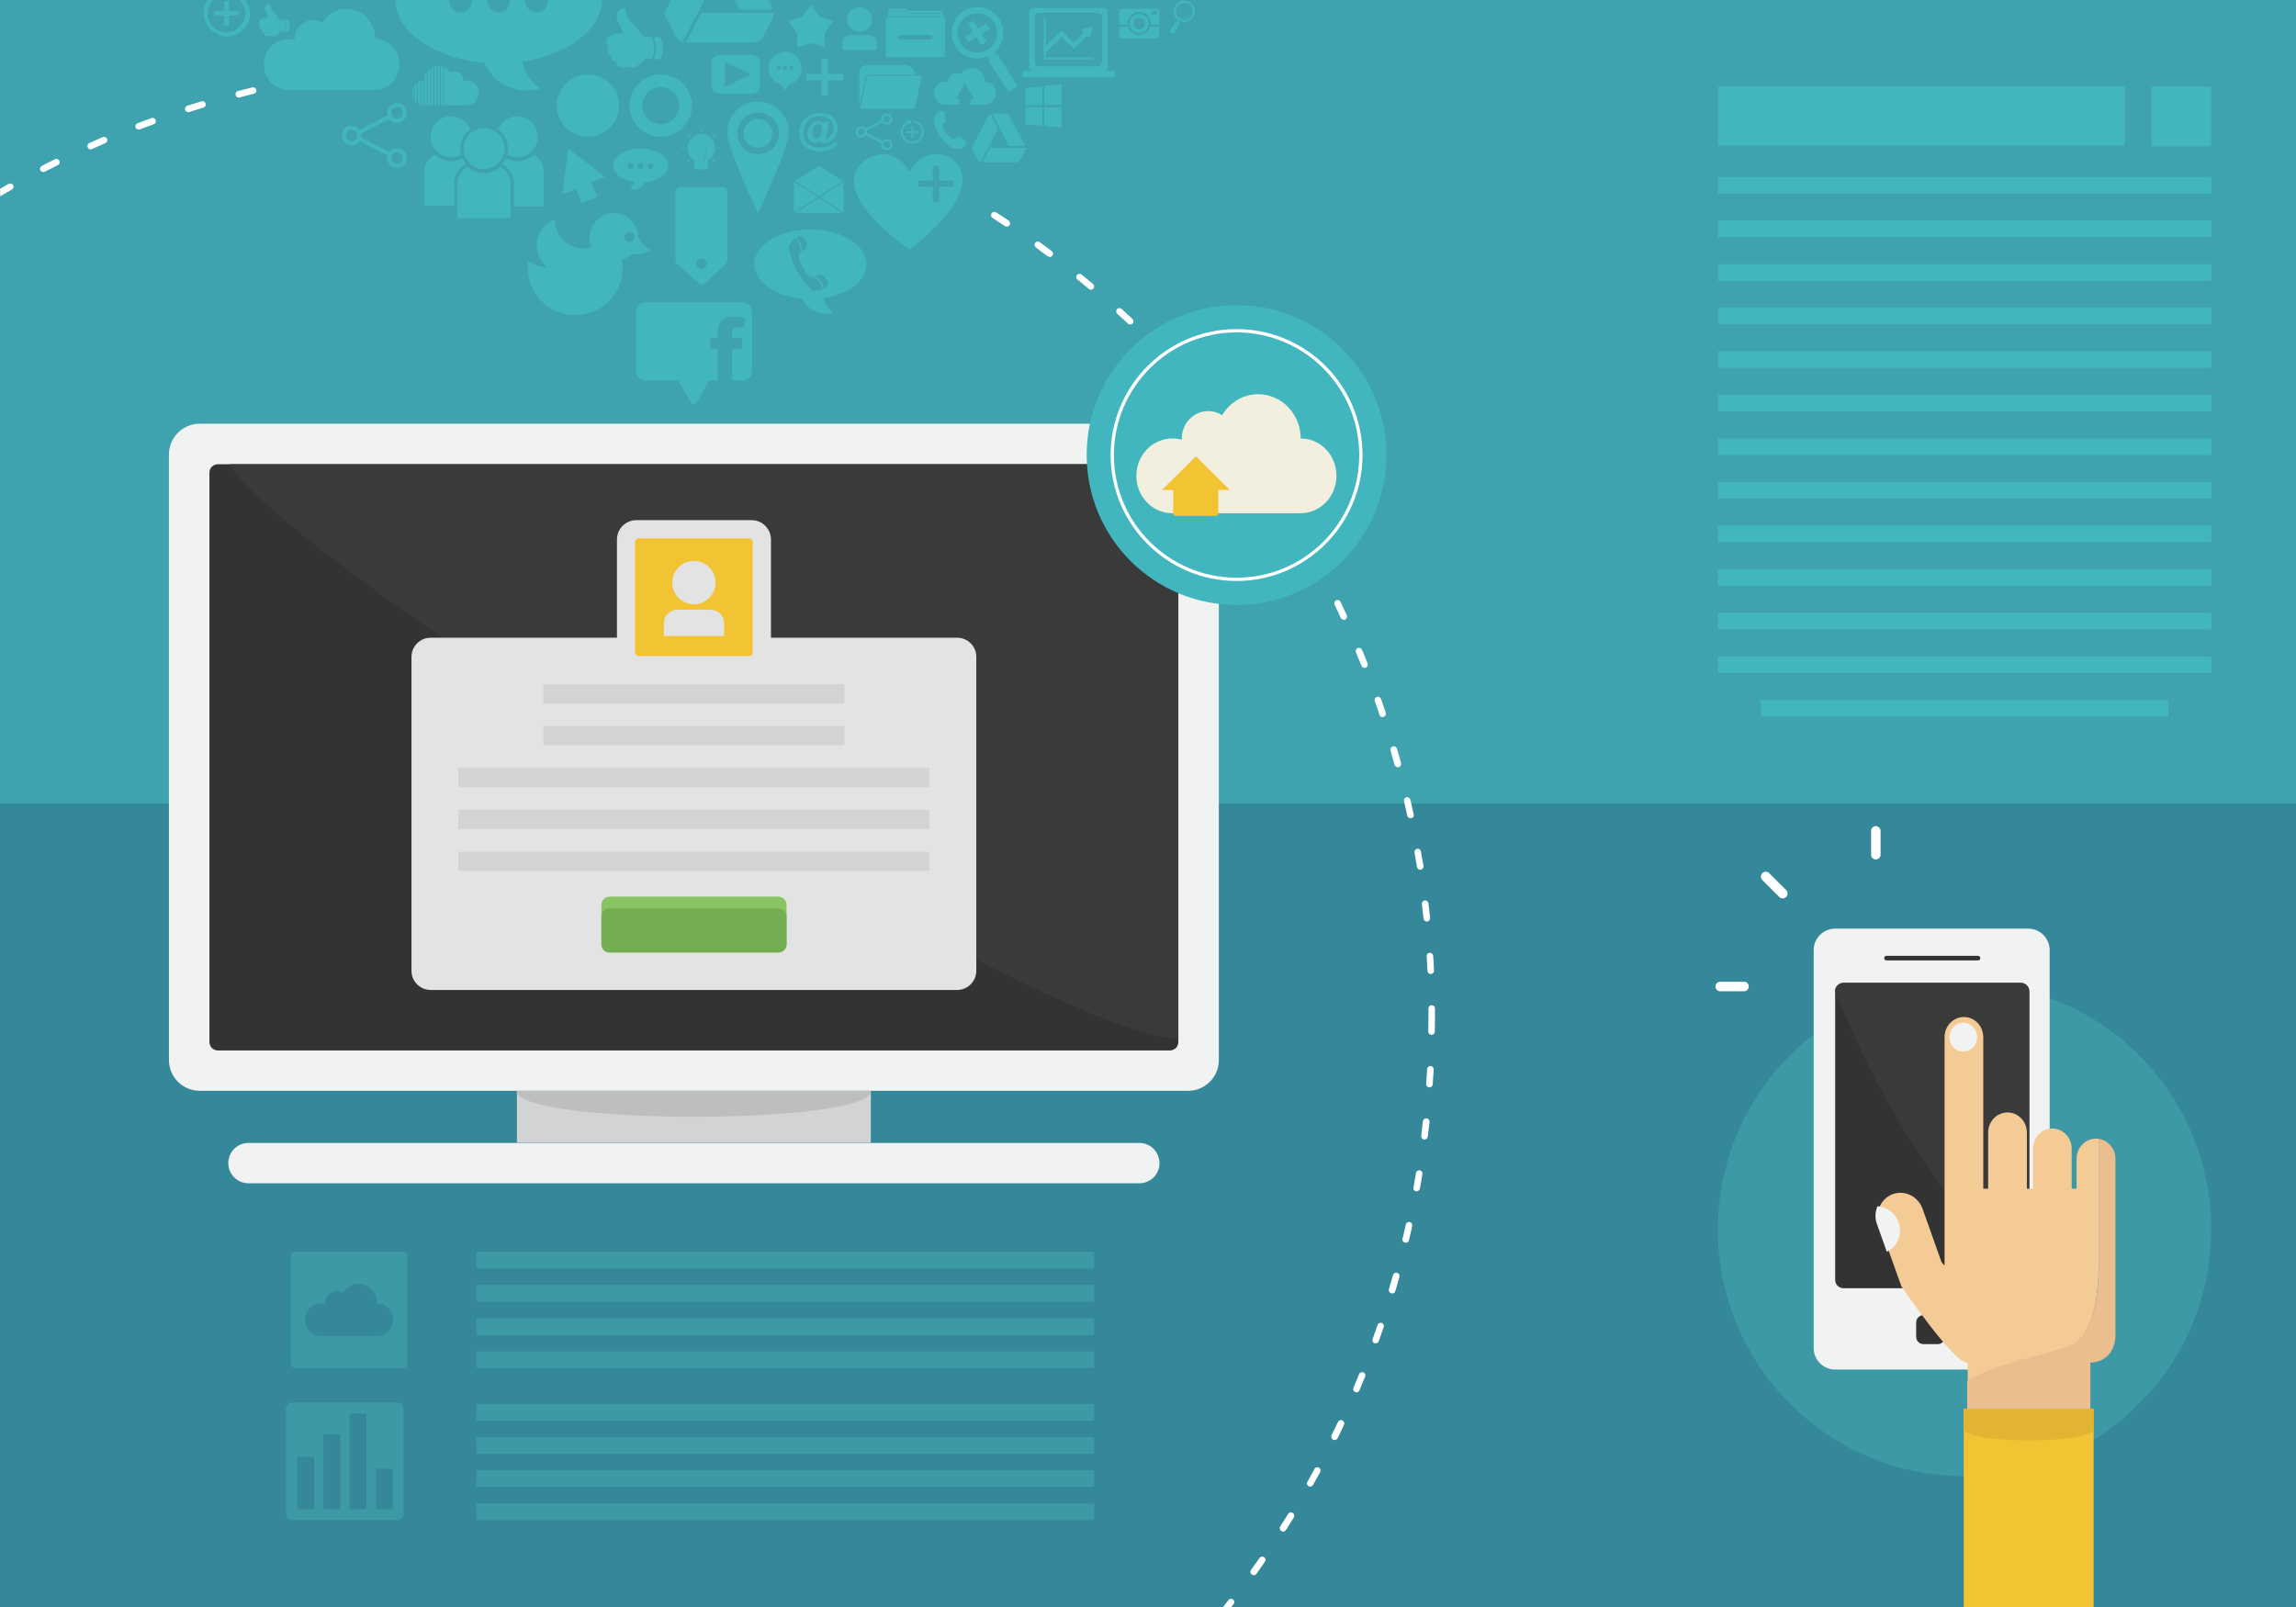 <?xml version="1.0" encoding="utf-8"?>
<!-- Generator: Adobe Illustrator 19.0.0, SVG Export Plug-In . SVG Version: 6.00 Build 0)  -->
<svg version="1.1" id="Layer_1" xmlns="http://www.w3.org/2000/svg" xmlns:xlink="http://www.w3.org/1999/xlink" x="0px" y="0px"
	 viewBox="0 0 1400 980" style="enable-background:new 0 0 1400 980;" xml:space="preserve">
<rect x="0" y="0" width="1400" height="980" fill="#808080" stroke="none"/>
<style type="text/css">
	.st0{fill:#3EA2AF;}
	.st1{fill:#348899;}
	.st2{fill:#42B6BE;}
	.st3{fill:#F1F2F2;}
	.st4{fill:#333333;}
	.st5{fill:#3A3A3A;}
	.st6{fill:#D1D3D4;}
	.st7{fill:#BCBEC0;}
	.st8{fill:#3D99A5;}
	.st9{fill:#F5CB95;}
	.st10{fill:#F2C333;}
	.st11{fill:#E2B432;}
	.st12{fill:#EABE8E;}
	.st13{fill:#FFFFFF;}
	.st14{fill:#E3E3E3;}
	.st15{fill:#89C462;}
	.st16{fill:#73AF50;}
	.st17{fill:#F2EFDF;}
</style>
<g id="XMLID_1959_">
	<rect id="XMLID_1471_" y="0" class="st0" width="1400" height="490"/>
	<rect id="XMLID_1457_" y="490" class="st1" width="1400" height="490"/>
	<g id="XMLID_254_">
		<g id="XMLID_327_">
			<rect id="XMLID_369_" x="1047.5" y="107.9" class="st2" width="300.9" height="10.1"/>
			<rect id="XMLID_371_" x="1047.5" y="52.8" class="st2" width="248.2" height="36"/>
			<rect id="XMLID_368_" x="1047.5" y="134.5" class="st2" width="300.9" height="10.1"/>
			<rect id="XMLID_367_" x="1047.5" y="161.1" class="st2" width="300.9" height="10.1"/>
			<rect id="XMLID_366_" x="1047.5" y="187.6" class="st2" width="300.9" height="10.1"/>
			<rect id="XMLID_328_" x="1047.5" y="214.2" class="st2" width="300.9" height="10.1"/>
			<rect id="XMLID_373_" x="1047.5" y="240.8" class="st2" width="300.9" height="10.1"/>
			<rect id="XMLID_1385_" x="1047.5" y="267.4" class="st2" width="300.9" height="10.1"/>
			<rect id="XMLID_1384_" x="1047.5" y="294" class="st2" width="300.9" height="10.1"/>
			<rect id="XMLID_1383_" x="1047.5" y="320.5" class="st2" width="300.9" height="10.1"/>
			<rect id="XMLID_1382_" x="1047.5" y="347.1" class="st2" width="300.9" height="10.1"/>
			<rect id="XMLID_378_" x="1047.5" y="373.7" class="st2" width="300.9" height="10.1"/>
			<rect id="XMLID_1386_" x="1047.5" y="400.3" class="st2" width="300.9" height="10.1"/>
			<rect id="XMLID_376_" x="1073.7" y="426.9" class="st2" width="248.4" height="10.1"/>
			<rect id="XMLID_1958_" x="1311.8" y="52.8" class="st2" width="36.5" height="36.5"/>
		</g>
	</g>
	<path id="XMLID_2059_" class="st3" d="M724.4,665.2H121.8c-10.4,0-18.8-8.4-18.8-18.8V277.2c0-10.4,8.4-18.8,18.8-18.8h602.6
		c10.4,0,18.8,8.4,18.8,18.8v369.3C743.2,656.8,734.8,665.2,724.4,665.2z"/>
	<path id="XMLID_2058_" class="st4" d="M132.8,283.1c-2.8,0-5.1,2.3-5.1,5.1v347.3c0,2.8,2.3,5.1,5.1,5.1h580.6
		c2.8,0,5.1-2.3,5.1-5.1V288.2c0-2.8-2.3-5.1-5.1-5.1H132.8z"/>
	<path id="XMLID_2057_" class="st5" d="M718.5,633.3V288.2c0-2.8-2.3-5.1-5.1-5.1l-573.6,0C180.8,348.8,640.5,633.9,718.5,633.3z"/>
	<path id="XMLID_2056_" class="st3" d="M694.7,721.6H151.5c-6.8,0-12.3-5.5-12.3-12.3l0,0c0-6.8,5.5-12.3,12.3-12.3h543.2
		c6.8,0,12.3,5.5,12.3,12.3l0,0C707.1,716.1,701.5,721.6,694.7,721.6z"/>
	<rect id="XMLID_2055_" x="315.2" y="665.2" class="st6" width="215.8" height="31.7"/>
	<path id="XMLID_2054_" class="st7" d="M315.2,665.2c0,21.1,215.8,21.1,215.8,0H315.2z"/>
	<path id="XMLID_1371_" class="st8" d="M242.4,855.3H178c-2.1,0-3.7,1.7-3.7,3.7v64.3c0,2.1,1.7,3.7,3.7,3.7h64.3
		c2.1,0,3.7-1.7,3.7-3.7V859C246.1,856.9,244.4,855.3,242.4,855.3z M191.5,920.3h-10.3v-31.9h10.3V920.3z M207.5,920.3h-10.3v-45.5
		h10.3V920.3z M223.5,920.3h-10.3V862h10.3V920.3z M239.5,920.3h-10.3v-24.6h10.3V920.3z"/>
	<circle id="XMLID_1500_" class="st8" cx="1197.9" cy="749.8" r="150.4"/>
	<path id="XMLID_1499_" class="st3" d="M1249.8,822.1c0,7.2-5.9,13.1-13.1,13.1H1119c-7.2,0-13.1-5.9-13.1-13.1V579.4
		c0-7.2,5.9-13.1,13.1-13.1h117.7c7.2,0,13.1,5.9,13.1,13.1V822.1z"/>
	<path id="XMLID_1498_" class="st4" d="M1232.3,785.6h-108.2c-2.8,0-5.1-2.3-5.1-5.1V604.5c0-2.8,2.3-5.1,5.1-5.1h108.2
		c2.8,0,5.1,2.3,5.1,5.1v175.9C1237.5,783.3,1235.2,785.6,1232.3,785.6z"/>
	<path id="XMLID_1447_" class="st5" d="M1118.9,604.5c0-2.8,2.3-5.1,5.1-5.1h108.2c2.8,0,5.1,2.3,5.1,5.1v175.9
		C1187.5,738.9,1149.2,678.2,1118.9,604.5z"/>
	<path id="XMLID_1496_" class="st4" d="M1181.6,819.7h-8.7c-2.5,0-4.5-2-4.5-4.5v-8.7c0-2.5,2-4.5,4.5-4.5h8.7c2.5,0,4.5,2,4.5,4.5
		v8.7C1186.1,817.6,1184.1,819.7,1181.6,819.7z"/>
	<path id="XMLID_1494_" class="st9" d="M1279.6,771v-76.5c-0.5-0.1-1.1-0.1-1.6-0.1c-6.5,0-11.8,5.5-11.8,12.3v18.2h-3v-24.4
		c0-6.8-5.3-12.3-11.8-12.3s-11.8,5.5-11.8,12.3v24.4h-3.7v-34.2c0-6.8-5.3-12.3-11.8-12.3c-6.5,0-11.8,5.5-11.8,12.3v34.2h-3v-92.4
		c0-6.8-5.3-12.3-11.8-12.3c-6.5,0-11.8,5.5-11.8,12.3v92.4v43v3.9l-1.8-2l-11.6-32.6c-2.7-7.6-10.8-11.6-18.1-9
		c-3.7,1.3-6.5,4.1-8,7.5c-1.4,3.3-1.7,7.2-0.3,10.9l6,16.9l7.5,21l0,0c0,0,31.9,46.8,40.2,46.6c0,0,0.1,0,0.2,0v11.4
		c18.6-11.7,48.2-16.4,61.7-21.2C1281.2,814.1,1279.6,771,1279.6,771z"/>
	<ellipse id="XMLID_1493_" class="st3" cx="1197.1" cy="632.5" rx="8.5" ry="8.8"/>
	<path id="XMLID_1492_" class="st3" d="M1157.7,745.4c-2.1-5.8-7.3-9.5-12.9-9.8c-1.4,3.3-1.7,7.2-0.3,10.9l6,16.9
		C1157,760.4,1160.2,752.6,1157.7,745.4z"/>
	<rect id="XMLID_1491_" x="1197.4" y="859.3" class="st10" width="79.2" height="120.7"/>
	<path id="XMLID_1490_" class="st11" d="M1276.6,871.2c0,9.6-79.2,9.6-79.2,0V859h79.2V871.2z"/>
	<path id="XMLID_1489_" class="st12" d="M1272.8,859.1c0.6,0,1.2,0,1.8,0.1V831c17.1-1,15.3-18.7,15.3-18.7v-28.4v-59v-18.2
		c0-6.2-4.5-11.4-10.2-12.2V771c0,0,1.6,43.1-18.5,50.2c-13.5,4.8-43.1,9.4-61.7,21.2v16.9c0.9-0.1,1.8-0.2,2.8-0.2H1272.8z"/>
	<g id="XMLID_1487_">
		<path id="XMLID_1486_" class="st13" d="M1143.8,503.8c-1.6,0-2.9,1.3-2.9,2.9v14.5c0,1.6,1.3,2.9,2.9,2.9s2.9-1.3,2.9-2.9v-14.5
			C1146.7,505.2,1145.4,503.8,1143.8,503.8z"/>
		<path id="XMLID_1478_" class="st13" d="M1078.8,532.5c-1.2-1.2-3-1.2-4.2,0s-1.2,3,0,4.2l10.3,10.3c1.2,1.2,3,1.2,4.2,0
			c1.2-1.2,1.2-3,0-4.2L1078.8,532.5z"/>
		<path id="XMLID_1473_" class="st13" d="M1063.4,598.7h-14.5c-1.6,0-2.9,1.3-2.9,2.9s1.3,2.9,2.9,2.9h14.5c1.6,0,2.9-1.3,2.9-2.9
			S1065.1,598.7,1063.4,598.7z"/>
	</g>
	<path id="XMLID_372_" class="st4" d="M1206.1,585.7h-55.8c-0.8,0-1.4-0.6-1.4-1.4l0,0c0-0.8,0.6-1.4,1.4-1.4h55.8
		c0.8,0,1.4,0.6,1.4,1.4l0,0C1207.5,585.1,1206.9,585.7,1206.1,585.7z"/>
	<g id="XMLID_1337_">
		<polygon id="XMLID_1338_" class="st2" points="346.6,90.6 342.8,118.5 351.1,115.1 351.9,117 354.7,123.9 364.2,120 361.3,113.1 
			360.6,111.2 368.9,107.8 		"/>
		<path id="XMLID_1573_" class="st2" d="M452.9,184.4h-59.5c-3.1,0-5.6,2.5-5.6,5.6v36.4c0,3.1,2.5,5.6,5.6,5.6h20.1l7.9,13.8
			c0.7,1.3,2.6,1.3,3.3,0l7.9-13.8h5v-19.3H433V206h4.7v-2.4c0-2.7,0.3-4.7,0.9-6c0.6-1.3,1.6-2.4,3.2-3.2c1.5-0.8,3.5-1.3,5.8-1.3
			c2.4,0,4.8,0.4,7.1,1.1l-1.1,5.9c-1.3-0.3-2.6-0.5-3.9-0.5c-1.2,0-2.1,0.3-2.6,0.9c-0.5,0.6-0.8,1.7-0.8,3.3v2.3h6.3v6.7h-6.3V232
			h6.7c3.1,0,5.6-2.5,5.6-5.6V190C458.5,186.9,456,184.4,452.9,184.4z"/>
		<path id="XMLID_1576_" class="st2" d="M397,152.6c-3.4-1.6-6.2-4-7.9-7.8c0,0,0,0,0,0c0-8.2-6.6-14.8-14.8-14.8
			c-8.2,0-14.8,6.6-14.8,14.8c0,2.1,0.4,4.1,1.2,5.9c-7.7,2.4-16.2-0.8-20.2-8.2c-1.6-2.8-2.2-5.9-2.1-8.9c-0.8,0.3-1.5,0.6-2.2,1
			c-8.3,4.6-11.4,15-6.8,23.3c1.2,2.1,2.7,3.9,4.5,5.3c-4.3-0.4-8.3-1.8-11.8-4c-0.2,1.3-0.3,2.7-0.3,4.1c0,16,12.9,28.9,28.9,28.9
			s28.9-12.9,28.9-28.9c0-1.6-0.1-3.1-0.4-4.7c2.1-0.7,4-2,5.6-3.5C389.2,155.2,393.4,154.5,397,152.6z M380.7,144.5
			c0-1.7,1.4-3.1,3.1-3.1c1.7,0,3.1,1.4,3.1,3.1s-1.4,3.1-3.1,3.1C382.1,147.6,380.7,146.2,380.7,144.5z"/>
		<path id="XMLID_1585_" class="st2" d="M580.6,96.9c-17.3-9.9-26.1,7.8-26.1,7.8s-8.7-17.6-26-7.7c-27.3,19.2,26.1,55.2,26.1,55.2
			S604.1,116.6,580.6,96.9z M581.7,113.9h-9v9.1h-3.9v-9.1h-9v-3.8h9v-9h3.9v9h9V113.9z"/>
		<circle id="XMLID_1586_" class="st2" cx="358.5" cy="64.4" r="19"/>
		<path id="XMLID_1589_" class="st2" d="M421.9,64.4c0-10.5-8.5-19-19-19c-10.5,0-19,8.5-19,19s8.5,19,19,19
			C413.4,83.4,421.9,74.9,421.9,64.4z M402.9,75.6c-6.2,0-11.2-5-11.2-11.2s5-11.2,11.2-11.2s11.2,5,11.2,11.2
			S409.1,75.6,402.9,75.6z"/>
		<path id="XMLID_1593_" class="st2" d="M494.1,139.9c-18.9,0-34.2,9.5-34.2,21.2c0,10.7,12.8,19.5,29.4,21
			c3.1,7,11.1,10.7,18.6,8.5c0,0,0,0,0.1,0c-2.6-1.9-4.7-4.7-5.7-8.1c-0.1-0.2-0.1-0.5-0.2-0.7c15.1-2.2,26.3-10.6,26.3-20.6
			C528.4,149.4,513,139.9,494.1,139.9z M486.5,144.6c1-0.5,1.8-0.7,2.4-0.5c0.6,0.2,1.2,0.9,1.9,2.1c1.7,3.2,1.4,5.5-0.9,6.8
			l-0.8,0.4c0-2-0.5-3.9-1.4-5.7c-0.5-1-1.2-1.9-1.9-2.7L486.5,144.6z M495.4,177.1c-1.9-1.7-3.6-3.5-5.2-5.6
			c-1.6-2.1-3-4.3-4.4-6.7c-1.3-2.5-2.4-5-3.2-7.5c-0.8-2.5-1.4-4.9-1.7-7.4c1-1.7,2.4-3.2,4.1-4.5c0.7,0.9,1.4,1.8,1.9,2.7
			c0.8,1.6,1.3,3.5,1.4,5.7l-0.4,0.2c-1.6,0.9-1.1,3.8,1.5,8.7c2.7,5.1,4.9,7.2,6.5,6.3l0.4-0.2c1.9,1.2,3.3,2.6,4.1,4.2
			c0.5,1,0.9,2.1,1,3.2C499.6,176.9,497.6,177.2,495.4,177.1z M504.9,173.6c-0.2,0.6-0.8,1.3-1.9,1.9l-0.7,0.4
			c-0.2-1.3-0.6-2.4-1-3.3c-0.9-1.7-2.2-3.1-4-4.2l0.6-0.3c2.5-1.3,4.6-0.4,6.3,2.8C504.8,172,505.1,172.9,504.9,173.6z"/>
		<circle id="XMLID_1596_" class="st2" cx="295.2" cy="90.6" r="12.5"/>
		<path id="XMLID_1597_" class="st2" d="M305.1,101.8c-2.6,2.4-6.1,3.8-9.9,3.8c-3.8,0-7.3-1.4-9.9-3.8c-3.7,1.9-6.3,5.7-6.3,10.2
			v21h32.4v-21C311.4,107.5,308.8,103.6,305.1,101.8z"/>
		<path id="XMLID_1598_" class="st2" d="M331.6,125.7v-21c0-4.5-2.6-8.3-6.3-10.2c-2.6,2.4-6.1,3.8-9.9,3.8c-2.5,0-4.9-0.6-7-1.7
			c-0.6,1.3-1.3,2.4-2.2,3.5c4.5,2.3,7.2,6.9,7.2,11.9v13.8H331.6z"/>
		<path id="XMLID_1599_" class="st2" d="M315.4,95.9c6.9,0,12.5-5.6,12.5-12.5s-5.6-12.5-12.5-12.5c-5.3,0-9.9,3.3-11.7,8
			c3.6,2.6,6,6.9,6,11.7c0,1.3-0.2,2.5-0.5,3.7C311,95.3,313.1,95.9,315.4,95.9z"/>
		<path id="XMLID_1600_" class="st2" d="M284.2,100c-0.9-1-1.6-2.2-2.2-3.5c-2.1,1.1-4.5,1.7-7,1.7c-3.8,0-7.3-1.4-9.9-3.8
			c-3.7,1.9-6.3,5.7-6.3,10.2v21H277v-13.8C277,106.9,279.8,102.4,284.2,100z"/>
		<path id="XMLID_1601_" class="st2" d="M286.7,78.9c-1.8-4.7-6.3-8-11.7-8c-6.9,0-12.5,5.6-12.5,12.5s5.6,12.5,12.5,12.5
			c2.2,0,4.4-0.6,6.2-1.6c-0.3-1.2-0.5-2.4-0.5-3.7C280.7,85.8,283.1,81.5,286.7,78.9z"/>
		<path id="XMLID_1604_" class="st2" d="M426.3,172.9c1,0.9,2.6,0.9,3.6-0.1l12.2-11.4c0.9-0.9,1.4-2,1.4-3.3v-40.8
			c0-1.7-1.4-3.2-3.2-3.2H415c-1.7,0-3.2,1.4-3.2,3.2v40.8c0,1.3,0.6,2.5,1.5,3.4L426.3,172.9z M427.7,157.6c1.8,0,3.2,1.5,3.2,3.2
			s-1.5,3.2-3.2,3.2c-1.8,0-3.2-1.5-3.2-3.2S425.9,157.6,427.7,157.6z"/>
		<circle id="XMLID_1605_" class="st2" cx="462.2" cy="81.3" r="8.8"/>
		<path id="XMLID_1608_" class="st2" d="M480.9,80.6c0-10.3-8.4-18.7-18.7-18.7c-10.3,0-18.7,8.4-18.7,18.7
			c0,10.3,18.7,49.3,18.7,49.3S480.9,90.9,480.9,80.6z M449.6,81.3c0-7,5.7-12.7,12.7-12.7s12.7,5.7,12.7,12.7S469.2,94,462.2,94
			S449.6,88.3,449.6,81.3z"/>
		<path id="XMLID_1609_" class="st2" d="M243.6,39.2c0-8.5-6.6-15.5-14.8-15.5h0c0-10.1-7.9-18.3-17.6-18.3
			c-6.3,0-11.8,3.5-14.9,8.7c-1.7-1.1-3.7-1.7-5.8-1.7c-6,0-10.9,5.1-10.9,11.4c0,0.2,0,0.4,0,0.6c-1.3-0.4-2.6-0.6-3.9-0.6
			c-8.2,0-14.8,6.9-14.8,15.5c0,8.5,6.6,15.5,14.8,15.5h53.1C236.9,54.7,243.6,47.7,243.6,39.2z"/>
		<path id="XMLID_1648_" class="st2" d="M242.1,74.8c3.3,0,6-2.7,6-6c0-3.3-2.7-6-6-6c-3.3,0-6,2.7-6,6c0,0.5,0.1,1.1,0.2,1.6
			l-17,8.7c-1.1-1.5-2.9-2.5-4.9-2.5c-3.3,0-6,2.7-6,6c0,3.3,2.7,6,6,6c2,0,3.8-1,4.9-2.5l17,8.7c-0.1,0.5-0.2,1-0.2,1.6
			c0,3.3,2.7,6,6,6c3.3,0,6-2.7,6-6c0-3.3-2.7-6-6-6c-1.9,0-3.6,0.9-4.7,2.2l-17.1-8.8c0.1-0.4,0.1-0.8,0.1-1.2c0-0.4,0-0.8-0.1-1.2
			l17.1-8.8C238.5,74,240.2,74.8,242.1,74.8z M242.1,65.3c1.9,0,3.5,1.6,3.5,3.5c0,1.9-1.6,3.5-3.5,3.5c-0.9,0-1.7-0.3-2.3-0.9
			c-0.6-0.6-1.1-1.4-1.2-2.3c0-0.1,0-0.2,0-0.4C238.6,66.9,240.2,65.3,242.1,65.3z M217,85c-0.6,0.7-1.5,1.1-2.6,1.1
			c-1.9,0-3.5-1.6-3.5-3.5s1.6-3.5,3.5-3.5c1,0,1.9,0.4,2.6,1.1c0.6,0.6,0.9,1.5,0.9,2.4C217.9,83.6,217.6,84.4,217,85z M238.6,96.1
			c0.1-0.9,0.5-1.7,1.2-2.3c0.6-0.5,1.4-0.9,2.3-0.9c1.9,0,3.5,1.6,3.5,3.5s-1.6,3.5-3.5,3.5s-3.5-1.6-3.5-3.5
			C238.6,96.4,238.6,96.3,238.6,96.1z"/>
		<path id="XMLID_1653_" class="st2" d="M540.7,76c1.9,0,3.4-1.5,3.4-3.4c0-1.9-1.5-3.4-3.4-3.4s-3.4,1.5-3.4,3.4
			c0,0.3,0,0.6,0.1,0.9l-9.6,4.9c-0.6-0.8-1.6-1.4-2.7-1.4c-1.9,0-3.4,1.5-3.4,3.4c0,1.9,1.5,3.4,3.4,3.4c1.1,0,2.1-0.6,2.7-1.4
			l9.6,4.9c-0.1,0.3-0.1,0.6-0.1,0.9c0,1.9,1.5,3.4,3.4,3.4s3.4-1.5,3.4-3.4c0-1.9-1.5-3.4-3.4-3.4c-1.1,0-2,0.5-2.6,1.2l-9.6-5
			c0-0.2,0.1-0.5,0.1-0.7c0-0.2,0-0.5-0.1-0.7l9.6-5C538.7,75.5,539.7,76,540.7,76z M540.7,70.7c1.1,0,2,0.9,2,2c0,1.1-0.9,2-2,2
			c-0.5,0-1-0.2-1.3-0.5c-0.4-0.3-0.6-0.8-0.7-1.3c0-0.1,0-0.1,0-0.2C538.8,71.5,539.6,70.7,540.7,70.7z M526.6,81.8
			c-0.4,0.4-0.9,0.6-1.4,0.6c-1.1,0-2-0.9-2-2c0-1.1,0.9-2,2-2c0.6,0,1.1,0.2,1.4,0.6c0.3,0.4,0.5,0.8,0.5,1.3
			S526.9,81.4,526.6,81.8z M538.8,88c0.1-0.5,0.3-1,0.7-1.3c0.3-0.3,0.8-0.5,1.3-0.5c1.1,0,2,0.9,2,2c0,1.1-0.9,2-2,2s-2-0.9-2-2
			C538.8,88.2,538.8,88.1,538.8,88z"/>
		<path id="XMLID_1663_" class="st2" d="M383.9,115.3C383.9,115.3,383.9,115.3,383.9,115.3c3.7,1.1,7.6-0.7,9.1-4.1
			c8.1-0.7,14.4-5,14.4-10.3c0-5.7-7.5-10.4-16.8-10.4c-9.3,0-16.8,4.6-16.8,10.4c0,4.9,5.5,9,12.9,10.1c0,0.1-0.1,0.2-0.1,0.4
			C386.2,113,385.2,114.4,383.9,115.3z M396.8,99.5c1,0,1.8,0.8,1.8,1.8s-0.8,1.8-1.8,1.8s-1.8-0.8-1.8-1.8S395.8,99.5,396.8,99.5z
			 M384.5,103.1c-1,0-1.8-0.8-1.8-1.8s0.8-1.8,1.8-1.8s1.8,0.8,1.8,1.8S385.5,103.1,384.5,103.1z M390.6,99.5c1,0,1.8,0.8,1.8,1.8
			s-0.8,1.8-1.8,1.8c-1,0-1.8-0.8-1.8-1.8S389.6,99.5,390.6,99.5z"/>
		<path id="XMLID_1667_" class="st2" d="M370.6,31.1c0,0.7,0.2,1.3,0.6,1.8c0.4,0.5,1,0.8,1.7,1c0,0.3-0.1,0.6-0.1,0.8
			c0,1.8,1,2.8,3.1,2.9c0,0.2-0.1,0.4-0.1,0.5c0,2,1.4,3,4.2,3h1.2l1-0.5c1.2,0.3,2.3,0.5,3.3,0.5c0.3,0,0.7,0,1.2-0.1
			c0.2,0,0.4-0.1,0.6-0.2c2.1-1,4.2-2.6,6-4.8h4.2c0.9-2.2,1.4-4.5,1.4-6.7c0-2.3-0.5-4.5-1.5-6.7h-3.3c-0.8,0-1.3-0.1-1.7-0.4
			c-0.3-0.3-0.9-1-1.8-2.1l-0.8-1c-0.9-1.2-1.5-2-1.9-2.4l-2.7-2.8c-1.7-1.8-2.9-4-3.4-6.4l-0.6-2.6l-0.8,0.2
			c-3,0.7-4.4,2.5-4.4,5.3c0,1,0.5,2.5,1.5,4.3l0.5,0.8c0.8,1.6,1.3,3.2,1.6,4.9h-0.7c-2.8,0-5,0.5-6.7,1.4
			c-1.7,0.9-2.5,2.2-2.5,3.7c0,1.3,0.5,2.6,1.5,3.7C370.8,29.9,370.6,30.5,370.6,31.1z"/>
		<path id="XMLID_1668_" class="st2" d="M400.1,29.4c0,2.2-0.5,4.5-1.4,6.7h4.1c0.9-2.2,1.4-4.5,1.4-6.7c0-2.3-0.5-4.5-1.5-6.7h-3.3
			c-0.3,0-0.5,0-0.8-0.1l0,0.1C399.5,24.8,400.1,27.1,400.1,29.4z"/>
		<path id="XMLID_1669_" class="st2" d="M161.1,20.5c0,1.1,0.8,1.6,2.3,1.6h0.7l0.6-0.3c0.7,0.2,1.3,0.3,1.8,0.3c0.2,0,0.4,0,0.7,0
			c0.1,0,0.2,0,0.4-0.1c1.2-0.6,2.3-1.4,3.3-2.6h2.3c0.5-1.2,0.8-2.5,0.8-3.7c0-1.3-0.3-2.5-0.8-3.7h-1.8c-0.4,0-0.7-0.1-0.9-0.2
			c-0.2-0.1-0.5-0.5-1-1.2l-0.4-0.6c-0.5-0.7-0.8-1.1-1-1.3l-1.5-1.6c-0.9-1-1.6-2.2-1.9-3.5l-0.3-1.4l-0.5,0.1
			c-1.6,0.4-2.4,1.3-2.4,2.9c0,0.6,0.3,1.4,0.8,2.4l0.2,0.4c0.4,0.9,0.7,1.8,0.9,2.7h-0.4c-1.5,0-2.7,0.3-3.7,0.8
			c-0.9,0.5-1.4,1.2-1.4,2.1c0,0.7,0.3,1.4,0.8,2c-0.2,0.4-0.3,0.7-0.3,1c0,0.4,0.1,0.7,0.3,1c0.2,0.3,0.5,0.4,0.9,0.6
			c0,0.2,0,0.3,0,0.4c0,1,0.6,1.5,1.7,1.6C161.1,20.3,161.1,20.4,161.1,20.5z"/>
		<path id="XMLID_1670_" class="st2" d="M174.4,15.7c0,1.2-0.3,2.5-0.8,3.7h2.2c0.5-1.2,0.8-2.5,0.8-3.7c0-1.3-0.3-2.5-0.8-3.7H174
			c-0.2,0-0.3,0-0.4,0l0,0C174.1,13.2,174.4,14.5,174.4,15.7z"/>
		<path id="XMLID_1671_" class="st2" d="M591.8,61.1v2.7h8.7c3.7,0,6.8-3.2,6.8-7c0-3.9-3-7-6.8-7c0-4.6-3.6-8.3-8-8.3
			c-2.9,0-5.4,1.6-6.8,3.9c-0.8-0.5-1.7-0.8-2.6-0.8c-2.7,0-5,2.3-5,5.2c0,0.1,0,0.2,0,0.3c-0.6-0.2-1.2-0.3-1.8-0.3
			c-3.7,0-6.8,3.2-6.8,7c0,3.9,3,7,6.8,7h8.7v-2.7v-0.8h-2.2l5.6-9.7l5.6,9.7h-2.2V61.1z"/>
		<path id="XMLID_1672_" class="st2" d="M602.5,90.1l6.1-11.7l-4.6-8.8c-0.7,0.3-1.3,0.8-1.7,1.5l-9.8,18.9h0c0,0,0,0,0,0
			c-0.1,0.1-0.1,0.3,0,0.4l3.5,6.8c0.4,0.7,1.1,1.3,2,1.5L602.5,90.1L602.5,90.1z"/>
		<path id="XMLID_1673_" class="st2" d="M613.1,69.3l-8.1,0L615.1,89h10c0,0,0-0.1-0.1-0.1l-9.2-17.8
			C615.3,70.1,614.2,69.3,613.1,69.3z"/>
		<path id="XMLID_1674_" class="st2" d="M614.9,90.1l-5.8,0l-5.5,0L599,99l10.1,0l10.2,0c0.3,0,0.6,0,0.9-0.1c0.8-0.2,1.6-0.8,2-1.5
			l2.9-5.6c0.3-0.5,0.4-1,0.3-1.6h-9.7L614.9,90.1z"/>
		<path id="XMLID_1675_" class="st2" d="M549.3,80.9l0,0.1c0,0.1,0,0.2,0,0.2c0,0.1,0,0.2,0,0.2c0,0.2,0,0.3,0.1,0.5
			c0,0.1,0,0.2,0.1,0.2l0,0.1l0,0.1c0,0.1,0.1,0.3,0.1,0.4c0,0,0,0,0,0.1c0,0.1,0.1,0.2,0.1,0.2c0,0.1,0.1,0.2,0.1,0.2
			c0.5,1.2,1.4,2.3,2.5,3c0.3,0.2,0.6,0.4,0.9,0.5c0.3,0.1,0.6,0.3,1,0.4c0.3,0.1,0.7,0.2,1,0.2c0.3,0,0.7,0.1,1,0.1
			c0.7,0,1.4-0.1,2-0.3c0.7-0.2,1.3-0.5,1.9-0.9c1.1-0.7,2-1.8,2.6-3c0.1-0.1,0.1-0.3,0.2-0.4c0-0.1,0.1-0.2,0.1-0.2l0-0.1l0-0.1
			c0.1-0.3,0.2-0.6,0.2-0.9c0.1-0.6,0.1-1.2,0-1.8c-0.1-0.6-0.2-1.2-0.4-1.7c-0.2-0.5-0.4-1-0.7-1.4c-0.6-0.9-1.3-1.5-2-2
			c-0.4-0.2-0.7-0.4-1-0.6c-0.3-0.1-0.7-0.3-0.9-0.3c-1-0.3-1.4,0.9-0.3,1.2c0.2,0.1,0.5,0.2,0.8,0.3c0.3,0.1,0.6,0.3,0.8,0.5
			c0.6,0.4,1.2,0.9,1.6,1.6c0.2,0.4,0.4,0.7,0.6,1.2c0.2,0.4,0.3,0.9,0.3,1.4c0.1,0.5,0,1,0,1.5c0,0.3-0.1,0.5-0.2,0.8l0,0.1l0,0.1
			c0,0.1,0,0.1-0.1,0.2c0,0.1-0.1,0.2-0.2,0.4c-0.4,1-1.2,1.8-2.1,2.5c-0.5,0.3-1,0.5-1.5,0.7c-0.5,0.2-1.1,0.2-1.7,0.2
			c-0.3,0-0.6,0-0.8-0.1c-0.3,0-0.6-0.1-0.8-0.2c-0.3-0.1-0.5-0.2-0.8-0.3c-0.3-0.1-0.5-0.3-0.7-0.4c-0.9-0.6-1.6-1.5-2.1-2.5
			c-0.4-1-0.5-2-0.4-3c0-0.2,0.1-0.5,0.1-0.7c0.1-0.2,0.1-0.5,0.2-0.7c0.2-0.4,0.4-0.8,0.6-1.2c0.5-0.7,1.1-1.2,1.7-1.6
			c0,0,0.1,0,0.1-0.1c0,0,0.1,0,0.1-0.1c0,0,0,0,0.1,0c0,0,0,0,0,0c0,0,0,0,0.1,0c0.1,0,0.1-0.1,0.1-0.1l0.4,0.8
			c0,0.1,0.2,0.1,0.2,0c0.4-0.7,1-1.4,1.8-1.9c0.1-0.1,0.1-0.2,0-0.2c-0.5-0.2-1-0.4-1.5-0.6c-0.2,0-0.3-0.1-0.5-0.1
			c-0.2,0-0.3,0-0.5-0.1c-0.3,0-0.5,0-0.8,0c-0.1,0-0.2,0.1-0.1,0.2l0.4,0.8c0,0,0,0-0.1,0.1c0,0,0,0-0.1,0c0,0,0,0,0,0
			c0,0,0,0-0.1,0c0,0-0.1,0.1-0.1,0.1c0,0-0.1,0.1-0.1,0.1c-0.7,0.4-1.4,1.1-2,1.9c-0.3,0.4-0.6,0.9-0.8,1.4
			c-0.1,0.3-0.2,0.5-0.3,0.8c-0.1,0.3-0.1,0.6-0.2,0.9c0,0.3-0.1,0.6-0.1,0.9c0,0.1,0,0.2,0,0.2L549.3,80.9z"/>
		<path id="XMLID_1676_" class="st2" d="M555.9,84.3h0.7c0.2,0,0.3-0.1,0.3-0.3v-2.5c0-0.2,0.1-0.3,0.3-0.3h2.5
			c0.2,0,0.3-0.1,0.3-0.3v-0.6c0-0.2-0.1-0.3-0.3-0.3h-2.5c-0.2,0-0.3-0.1-0.3-0.3v-2.5c0-0.2-0.1-0.3-0.3-0.3h-0.7
			c-0.2,0-0.3,0.1-0.3,0.3v2.5c0,0.2-0.1,0.3-0.3,0.3h-2.5c-0.2,0-0.3,0.1-0.3,0.3v0.6c0,0.2,0.1,0.3,0.3,0.3h2.5
			c0.2,0,0.3,0.1,0.3,0.3V84C555.6,84.2,555.7,84.3,555.9,84.3z"/>
		<polygon id="XMLID_1677_" class="st2" points="514.4,110.8 499.9,120.2 514.4,129.6 		"/>
		<path id="XMLID_1678_" class="st2" d="M499.3,119.8l14.5-9.4l-13.6-8.8c-0.6-0.4-1.3-0.4-1.8,0l-13.6,8.8L499.3,119.8z"/>
		<polygon id="XMLID_1679_" class="st2" points="484.1,129.6 498.6,120.2 484.1,110.8 		"/>
		<polygon id="XMLID_1680_" class="st2" points="499.3,120.6 484.8,130 513.7,130 		"/>
		<polygon id="XMLID_1681_" class="st2" points="500.9,35.7 500.9,45 491.6,45 491.6,48.9 500.9,48.9 500.9,58.3 504.9,58.3 
			504.9,48.9 514.2,48.9 514.2,45 504.9,45 504.9,35.7 		"/>
		<path id="XMLID_1682_" class="st2" d="M534.6,26c0-2.6-2.1-4.7-4.7-4.7h-11.6c-2.6,0-4.7,2.1-4.7,4.7v4.5h21V26z"/>
		<path id="XMLID_1683_" class="st2" d="M525.1,19.4c3.4-0.4,6.1-3.2,6.5-6.5c0.6-5-3.5-9.1-8.5-8.5c-3.4,0.4-6.1,3.2-6.5,6.5
			C515.9,15.8,520.1,20,525.1,19.4z"/>
		<path id="XMLID_1684_" class="st2" d="M262.8,41.3v23h1.4V40.6C263.7,40.8,263.3,41,262.8,41.3z"/>
		<path id="XMLID_1685_" class="st2" d="M266.2,40.1c-0.5,0.1-0.9,0.1-1.4,0.3v23.8h1.4V40.1z"/>
		<path id="XMLID_1686_" class="st2" d="M256.8,64c0.4,0.1,0.9,0.2,1.4,0.2V49.1c-0.5,0-0.9,0.1-1.4,0.2V64z"/>
		<path id="XMLID_1687_" class="st2" d="M268.9,40.3v24h1.4V40.7C269.8,40.5,269.3,40.4,268.9,40.3z"/>
		<path id="XMLID_1688_" class="st2" d="M267.1,40.1c-0.1,0-0.2,0-0.3,0v24.2h1.4V40.2C267.9,40.1,267.5,40.1,267.1,40.1z"/>
		<path id="XMLID_1689_" class="st2" d="M260.8,64.2h1.4V41.7c-0.5,0.4-1,0.8-1.4,1.2V64.2z"/>
		<path id="XMLID_1693_" class="st2" d="M277.3,43.5c-1,0-2,0.3-2.8,0.8c-0.9-1.5-2.1-2.6-3.6-3.4v23.3h13.7c4,0,7.3-3.4,7.3-7.6
			c0-4.2-3.3-7.6-7.3-7.6c-0.7,0-1.3,0.1-1.9,0.3c0-0.1,0-0.2,0-0.3C282.6,46,280.2,43.5,277.3,43.5z"/>
		<path id="XMLID_1694_" class="st2" d="M254.8,63.2c0.4,0.3,0.9,0.5,1.4,0.7V49.4c-0.5,0.2-1,0.4-1.4,0.7V63.2z"/>
		<path id="XMLID_1698_" class="st2" d="M252.8,51.9v9.5c0.4,0.5,0.9,1,1.4,1.4V50.5C253.7,50.9,253.2,51.4,252.8,51.9z"/>
		<path id="XMLID_1705_" class="st2" d="M260.2,64.2V43.7c-0.6,0.9-1.1,1.9-1.4,2.9v17.6H260.2z"/>
		<path id="XMLID_1706_" class="st2" d="M252.2,60.4v-7.6c-0.6,1.1-1,2.4-1,3.8C251.2,58,251.6,59.3,252.2,60.4z"/>
		<path id="XMLID_1709_" class="st2" d="M602.3,34.4C602.3,34.4,602.3,34.4,602.3,34.4l1.2,2l2-1.3l-2.3,1.4
			c-0.3,0.2-0.4,0.6-0.2,0.9l11.6,18.3c0.2,0.3,0.6,0.4,0.9,0.2l4.6-2.9c0.3-0.2,0.4-0.6,0.2-0.9l-11.6-18.3
			c-0.2-0.3-0.6-0.4-0.9-0.2l-0.3,0.2l-1.2-1.9c0,0,0,0,0,0c5.8-5,7.2-13.6,3-20.3c-4.6-7.3-14.3-9.5-21.7-4.9
			c-7.3,4.6-9.5,14.3-4.9,21.7C586.9,35.1,595.3,37.5,602.3,34.4z M589.5,9.9c5.6-3.5,13-1.9,16.6,3.7c3.5,5.6,1.9,13-3.7,16.6
			c-5.6,3.5-13,1.9-16.6-3.7C582.2,20.8,583.9,13.4,589.5,9.9z"/>
		<polygon id="XMLID_1710_" class="st2" points="595.3,22.7 598.4,27.6 601.7,25.5 598.6,20.6 603.5,17.6 601.4,14.3 596.6,17.3 
			593.5,12.5 590.2,14.6 593.2,19.4 588.4,22.5 590.5,25.8 		"/>
		<path id="XMLID_1713_" class="st2" d="M675.4,41.1v-34c0-1.2-1-2.2-2.2-2.2h-43.4c-1.2,0-2.2,1-2.2,2.2v34c0,1.2,1,2.2,2.2,2.2
			h-6.4V47h56.3v-3.7h-6.4C674.4,43.3,675.4,42.3,675.4,41.1z M631,10.3c0-1.4,1.2-2.6,2.6-2.6h35.7c1.4,0,2.6,1.2,2.6,2.6v27.6
			c0,1.4-1.2,2.6-2.6,2.6h-35.7c-1.4,0-2.6-1.2-2.6-2.6V10.3z"/>
		<path id="XMLID_1714_" class="st2" d="M666.5,35h-28.9v-2.8l6.4-6.4l2.2-2.2l0.8-0.8l0.2-0.2l0.1-0.1c0,0,0,0,0.1,0l0.1,0.1
			l0.4,0.4l4.8,4.8l1.7,1.7l0.2,0.2c0.1,0.1,0.1,0.2,0.2,0.1l0.4-0.4l0.9-0.9l3.1-3.1l3.6-3.6l1.7,1.7l0.8-3.1l1.2-4.3l-4.3,1.2
			l-3.1,0.8l1.7,1.7l-3.6,3.6l-1.9,1.9l-0.4,0.4l-0.2,0.2c0,0.1-0.1,0-0.1,0l-0.1-0.1l-0.8-0.8l-5.3-5.3l-0.9-0.9l-0.2-0.2
			c0-0.1-0.1,0-0.1,0l-0.1,0.1l-0.4,0.4l-1.7,1.7l-2.9,2.9l-4.4,4.4V11.4h-1.3v24.9h30.2V35z"/>
		<path id="XMLID_1717_" class="st2" d="M576.2,10.5h-36.1v24.4h36.1V10.5z M567.3,24.1h-18.1c-0.8,0-1.4-0.6-1.4-1.4
			s0.6-1.4,1.4-1.4h18.1c0.8,0,1.4,0.6,1.4,1.4S568.1,24.1,567.3,24.1z"/>
		<path id="XMLID_1718_" class="st2" d="M552.4,6.5c0.5,0,1,0.4,1,1v0.2c0,0.2,0.1,0.3,0.3,0.3h20.8c0.1,0,0.1,0,0.2,0V7.2
			c0-0.3-0.3-0.6-0.6-0.6h-20.3c-0.3,0-0.6-0.3-0.6-0.6V5.8c0-0.3-0.3-0.6-0.6-0.6h-10.2c-0.3,0-0.6,0.3-0.6,0.6v0.7
			c0.1,0,0.1,0,0.2,0H552.4z"/>
		<path id="XMLID_1724_" class="st2" d="M575.1,8.9c0-0.4-0.3-0.6-0.6-0.6h-20.8c-0.4,0-0.6-0.3-0.6-0.6V7.5c0-0.4-0.3-0.6-0.6-0.6
			h-10.4c-0.4,0-0.6,0.3-0.6,0.6v0.8v1.9h33.8V8.9z"/>
		<path id="XMLID_1727_" class="st2" d="M488.3,76.1c-0.6,1.5-0.9,3.1-0.9,4.9c0,1.7,0.3,3.2,0.8,4.6c0.6,1.4,1.4,2.6,2.5,3.6
			c1.1,1,2.5,1.8,4.1,2.3c1.6,0.5,3.4,0.8,5.4,0.8c1.3,0,2.6-0.1,3.7-0.4c1.1-0.2,2.2-0.6,3.1-1.1c0.9-0.5,1.7-1,2.4-1.7
			c0.7-0.7,1.2-1.5,1.7-2.3h-2.6c-0.7,0.9-1.6,1.6-2.7,2.1c-1,0.5-2.3,0.8-3.8,1c-1.9,0.2-3.6,0.1-5.1-0.2c-1.5-0.3-2.8-0.9-3.9-1.7
			c-1.1-0.8-1.9-1.8-2.4-2.9c-0.6-1.2-0.8-2.4-0.8-3.9c0-1.1,0.1-2.1,0.4-3.1c0.3-1,0.6-1.9,1.1-2.8c0.6-1,1.3-1.8,2.1-2.4
			c0.8-0.6,1.8-1.1,2.9-1.5c1.1-0.3,2.3-0.5,3.7-0.5c1.3,0,2.5,0.2,3.5,0.5c1,0.4,1.9,0.9,2.6,1.5c0.7,0.6,1.2,1.4,1.6,2.3
			c0.4,0.9,0.6,1.8,0.6,2.8c0,1.2-0.3,2.3-0.8,3.3c-0.5,1-1.1,1.8-1.8,2.4c-0.7,0.6-1.3,0.9-1.7,0.9c-0.1,0-0.2-0.1-0.3-0.2
			c-0.1-0.1-0.1-0.3-0.1-0.4c0-0.2,0.1-0.5,0.2-1.1l1.9-8.8h-3.2l-0.3,1.4c-0.7-1.1-1.8-1.7-3.2-1.7c-1.3,0-2.4,0.4-3.4,1.2
			c-1,0.8-1.8,1.8-2.4,3.1c-0.6,1.2-0.8,2.5-0.8,3.8c0,1.2,0.3,2.3,0.8,3.1c0.5,0.8,1.2,1.4,2.1,1.8c0.9,0.4,1.8,0.4,2.7,0.3
			c0.9-0.2,1.7-0.6,2.5-1.3c0.1,0.5,0.4,0.8,0.7,1.1c0.4,0.2,0.9,0.3,1.5,0.3c1.1,0,2.2-0.2,3.2-0.7c1-0.5,1.8-1.1,2.6-2
			s1.3-1.8,1.7-2.8c0.4-1,0.6-2.1,0.6-3.2c0-1.4-0.2-2.7-0.7-3.9c-0.5-1.2-1.2-2.2-2.1-3c-0.9-0.8-2-1.5-3.3-2
			c-1.3-0.5-2.7-0.7-4.3-0.7c-1.9,0-3.6,0.3-5.2,0.9c-1.6,0.6-2.9,1.5-4,2.6C489.7,73.3,488.9,74.6,488.3,76.1z M500.8,81.4
			c-0.3,0.9-0.7,1.7-1.3,2.3c-0.6,0.6-1.3,0.9-2,0.9c-0.7,0-1.2-0.3-1.6-0.8c-0.4-0.5-0.6-1.3-0.6-2.3c0-1,0.2-1.9,0.5-2.8
			c0.3-0.9,0.8-1.6,1.3-2.2c0.6-0.6,1.2-0.8,1.9-0.8c0.4,0,0.7,0.1,1,0.2c0.3,0.1,0.5,0.3,0.7,0.6c0.2,0.3,0.4,0.6,0.5,0.9
			c0.1,0.3,0.2,0.7,0.2,1.2C501.2,79.6,501.1,80.5,500.8,81.4z"/>
		<polygon id="XMLID_1728_" class="st2" points="625.2,64.1 635.6,64 635.6,52.6 625.2,53.7 		"/>
		<polygon id="XMLID_1729_" class="st2" points="636.8,64 647.3,63.9 647.3,51.3 636.8,52.4 		"/>
		<polygon id="XMLID_1730_" class="st2" points="625.2,75.7 635.6,76.7 635.6,65.3 625.2,65.3 		"/>
		<polygon id="XMLID_1731_" class="st2" points="636.8,76.8 647.3,77.9 647.3,65.3 636.8,65.3 		"/>
		<path id="XMLID_1734_" class="st2" d="M694.6,20.1c3.2,0,5.8-2.6,5.8-5.8s-2.6-5.8-5.8-5.8s-5.8,2.6-5.8,5.8
			S691.4,20.1,694.6,20.1z M694.6,10.9c1.9,0,3.5,1.6,3.5,3.5s-1.6,3.5-3.5,3.5c-1.9,0-3.5-1.6-3.5-3.5S692.7,10.9,694.6,10.9z"/>
		<path id="XMLID_1735_" class="st2" d="M694.6,21.4c-3.2,0-5.9-2.2-6.8-5.1h-5.4V22c0,0.8,0.6,1.4,1.4,1.4h21.5
			c0.8,0,1.4-0.6,1.4-1.4v-5.7h-5.4C700.5,19.3,697.8,21.4,694.6,21.4z"/>
		<path id="XMLID_1740_" class="st2" d="M705.4,5.3h-21.5c-0.8,0-1.4,0.6-1.4,1.4V15h5.1c0-0.2,0-0.4,0-0.7c0-3.9,3.2-7.1,7.1-7.1
			s7.1,3.2,7.1,7.1c0,0.2,0,0.4,0,0.7h5.1V6.7C706.8,5.9,706.1,5.3,705.4,5.3z M705.3,8.5c0,0.2-0.2,0.4-0.4,0.4h-2.3
			c-0.2,0-0.4-0.2-0.4-0.4V7.1c0-0.2,0.2-0.4,0.4-0.4h2.3c0.2,0,0.4,0.2,0.4,0.4V8.5z"/>
		<path id="XMLID_1743_" class="st2" d="M463.4,52.3V38.4c0-2.6-2.1-4.8-4.8-4.8h-20c-2.6,0-4.8,2.1-4.8,4.8v13.9
			c0,2.6,2.1,4.8,4.8,4.8h20C461.3,57.1,463.4,55,463.4,52.3z M442,53.1V37.6l15.7,7.7L442,53.1z"/>
		<polygon id="XMLID_1744_" class="st2" points="486.1,28.8 494.4,26.3 502.7,28.8 502.9,20.1 507.9,12.9 499.7,10.1 494.4,3.1 
			489.1,10.1 480.9,12.9 485.9,20.1 		"/>
		<path id="XMLID_1745_" class="st2" d="M529.5,45.5h28.7c-0.3-3.2-3-5.7-6.2-5.7h-23.7c-2.4,0-4.3,1.9-4.3,4.3v20.6l3.7-17.5
			C528,46.2,528.7,45.5,529.5,45.5z"/>
		<path id="XMLID_1746_" class="st2" d="M558.2,66.4l-0.4-0.1l0.4-1.7l3.5-16.4c0.1-0.6,0-1.3-0.3-1.7c-0.1-0.2-0.3-0.4-0.6-0.4
			h-2.5h-28.8c-0.4,0-0.9,0.5-1,1.1l-4,19.1L558.2,66.4L558.2,66.4z"/>
		<polygon id="XMLID_1747_" class="st2" points="524.1,66.4 524.1,66.4 524.1,66.4 		"/>
		<path id="XMLID_1748_" class="st2" d="M584.9,83.2c-0.3-0.2-0.8-0.2-1.1,0l-2.2,1.6c-0.3,0.2-0.8,0.2-1-0.1
			c-1.3-0.9-2.5-2-3.7-3.4c-0.3-0.3-0.5-0.6-0.7-0.9c-0.7-1.2-1.3-2.4-1.6-3.8c-0.1-0.3,0-0.6,0.2-0.7l1.6-1.3
			c0.3-0.3,0.5-0.7,0.4-1.2l-0.8-4.5c-0.1-0.5-0.5-0.9-1-1l-1.6-0.3c-0.2,0-0.5,0-0.7,0.1c-0.8,0.5-1.4,1.1-1.9,1.9
			c-0.4,0.5-0.6,1.1-0.8,1.8c-0.3,1.2-0.7,3.3-0.1,5c0.8,2.4,2.6,6,3.8,7.6c1.2,1.6,5.5,6.5,9,6.7c3.5,0.2,5.3-0.8,5.7-1.6
			c0.3-0.5,0.5-1.6,0.6-2.2c0-0.3,0-0.5-0.2-0.7C587.5,85,586.2,84,584.9,83.2z"/>
		<path id="XMLID_1751_" class="st2" d="M471.6,48.8c1.5,1.5,3.2,2.4,5.1,2.8l2,3.6l2-3.6c1.9-0.4,3.7-1.3,5.2-2.8
			c3.9-3.9,3.9-10.3,0-14.3c-3.9-3.9-10.3-3.9-14.3,0C467.6,38.4,467.6,44.8,471.6,48.8z M482.5,40c0.7,0,1.2,0.5,1.2,1.2
			s-0.5,1.2-1.2,1.2s-1.2-0.5-1.2-1.2S481.8,40,482.5,40z M478.7,40c0.7,0,1.2,0.5,1.2,1.2s-0.5,1.2-1.2,1.2c-0.7,0-1.2-0.5-1.2-1.2
			S478,40,478.7,40z M474.9,40c0.7,0,1.2,0.5,1.2,1.2s-0.5,1.2-1.2,1.2c-0.7,0-1.2-0.5-1.2-1.2S474.3,40,474.9,40z"/>
		<path id="XMLID_1756_" class="st2" d="M725.4,1.2c-3.1-1.8-7.1-0.8-8.9,2.4s-0.8,7.1,2.4,8.9c3.1,1.8,7.1,0.8,8.9-2.4
			C729.5,7,728.5,3.1,725.4,1.2z M726.6,9.5c-1.4,2.5-4.6,3.3-7,1.9c-2.5-1.4-3.3-4.6-1.9-7c1.4-2.5,4.6-3.3,7-1.9
			C727.2,3.8,728,7,726.6,9.5z"/>
		<path id="XMLID_1757_" class="st2" d="M718.5,14.2l-1-0.6c-0.4-0.2-0.9-0.1-1.2,0.3l-2.7,4.7c-0.2,0.4-0.1,0.9,0.3,1.2l1,0.6
			c0.4,0.2,0.9,0.1,1.2-0.3l2.7-4.7C719,15,718.9,14.5,718.5,14.2z"/>
		<path id="XMLID_1758_" class="st2" d="M718.1,12.4l-0.6,1c0,0,0.1,0,0.1,0.1l1,0.6c0,0,0.1,0.1,0.1,0.1l0.6-1
			c-0.2-0.1-0.4-0.2-0.6-0.3C718.5,12.6,718.3,12.5,718.1,12.4z"/>
		<path id="XMLID_1759_" class="st2" d="M720.1,10.4c-0.1-0.1-0.2,0-0.3,0.1s0,0.2,0.1,0.3c2.1,1.2,5,0.5,6.2-1.6
			c0.1-0.1,0-0.2-0.1-0.3c-0.1-0.1-0.2,0-0.3,0.1C724.6,10.8,722,11.5,720.1,10.4z"/>
		<path id="XMLID_1760_" class="st2" d="M428,80.3v-2c0-0.2-0.2-0.3-0.3-0.3c-0.2,0-0.3,0.2-0.3,0.3v2c0,0.2,0.2,0.3,0.3,0.3
			C427.9,80.6,428,80.4,428,80.3z"/>
		<path id="XMLID_1761_" class="st2" d="M420.3,83.4c0.1,0.1,0.3,0.1,0.5,0c0.1-0.1,0.1-0.3,0-0.5l-1.4-1.4c-0.1-0.1-0.3-0.1-0.5,0
			c-0.1,0.1-0.1,0.3,0,0.5L420.3,83.4z"/>
		<path id="XMLID_1762_" class="st2" d="M415.6,90c-0.2,0-0.3,0.2-0.3,0.3c0,0.2,0.2,0.3,0.3,0.3h2c0.2,0,0.3-0.2,0.3-0.3
			c0-0.2-0.2-0.3-0.3-0.3H415.6z"/>
		<path id="XMLID_1763_" class="st2" d="M418.9,99.1c0.1,0.1,0.3,0.1,0.5,0l1.4-1.4c0.1-0.1,0.1-0.3,0-0.5c-0.1-0.1-0.3-0.1-0.5,0
			l-1.4,1.4C418.8,98.7,418.8,98.9,418.9,99.1z"/>
		<path id="XMLID_1764_" class="st2" d="M435,97.1c-0.1-0.1-0.3-0.1-0.5,0c-0.1,0.1-0.1,0.3,0,0.5l1.4,1.4c0.1,0.1,0.3,0.1,0.5,0
			c0.1-0.1,0.1-0.3,0-0.5L435,97.1z"/>
		<path id="XMLID_1765_" class="st2" d="M437.7,90c-0.2,0-0.3,0.2-0.3,0.3s0.2,0.3,0.3,0.3h2c0.2,0,0.3-0.2,0.3-0.3
			s-0.2-0.3-0.3-0.3H437.7z"/>
		<path id="XMLID_1766_" class="st2" d="M436.4,81.5c-0.1-0.1-0.3-0.1-0.5,0l-1.4,1.4c-0.1,0.1-0.1,0.3,0,0.5c0.1,0.1,0.3,0.1,0.5,0
			l1.4-1.4C436.6,81.9,436.6,81.7,436.4,81.5z"/>
		<path id="XMLID_1769_" class="st2" d="M419.2,90.3c0,3.2,1.7,6,4.3,7.4v1.9l-0.1,0c-0.2,0-0.4,0.2-0.4,0.5c0,0.2,0.2,0.4,0.4,0.4
			c0,0,0,0,0,0v0.8l-0.1,0c-0.2,0-0.4,0.2-0.4,0.5c0,0.2,0.2,0.4,0.4,0.4c0,0,0,0,0,0l0,0c0.2,0.6,0.7,1.1,1.4,1.1h5.5
			c0.8,0,1.4-0.6,1.4-1.4v-0.4l0.1,0c0.2,0,0.4-0.2,0.4-0.5c0-0.2-0.2-0.4-0.4-0.4v-0.9l0.1,0c0.2,0,0.4-0.2,0.4-0.5
			c0-0.2-0.2-0.4-0.4-0.4v-1.2c2.6-1.5,4.3-4.2,4.3-7.4c0-4.7-3.8-8.5-8.5-8.5C423,81.8,419.2,85.6,419.2,90.3z M424.7,91.9
			C424.7,91.9,424.7,91.9,424.7,91.9c0.5,0,0.7,0.1,0.9,0.3c0.2,0.1,0.3,0.3,0.7,0.3c0.3,0,0.5-0.1,0.7-0.3c0.2-0.1,0.4-0.3,0.8-0.3
			s0.6,0.2,0.8,0.3c0.2,0.1,0.3,0.3,0.7,0.3c0.3,0,0.5-0.1,0.7-0.3c0.2-0.1,0.4-0.3,0.8-0.3c0,0,0.1,0,0.1,0c0,0,0,0.1,0,0.1
			l-1.5,5.7H429c0,0,0,0,0,0l1.5-5.6c-0.2,0-0.4,0.1-0.5,0.3c-0.2,0.1-0.4,0.3-0.8,0.3s-0.6-0.2-0.8-0.3c-0.2-0.1-0.3-0.3-0.7-0.3
			c-0.3,0-0.5,0.1-0.7,0.3c-0.2,0.1-0.4,0.3-0.8,0.3c-0.4,0-0.6-0.2-0.8-0.3c-0.2-0.1-0.3-0.2-0.5-0.3l1.5,5.6c0,0,0,0,0,0h-0.2
			L424.7,91.9C424.7,92,424.7,92,424.7,91.9z"/>
		<path id="XMLID_1770_" class="st2" d="M329.2,54c0,0,0.1,0,0.1,0c-4.9-3.6-8.7-8.7-10.6-15c-0.1-0.5-0.3-0.9-0.4-1.4
			C346,33.6,366.7,18.3,367.1,0h-33.2c0,0.3,0.1,0.5,0.1,0.8c0,3.8-3.1,6.8-6.8,6.8s-6.8-3.1-6.8-6.8c0-0.3,0-0.6,0.1-0.8h-9.8
			c0,0.3,0.1,0.5,0.1,0.8c0,3.8-3.1,6.8-6.8,6.8c-3.8,0-6.8-3.1-6.8-6.8c0-0.3,0-0.6,0.1-0.8h-9.8c0,0.3,0.1,0.5,0.1,0.8
			c0,3.8-3.1,6.8-6.8,6.8s-6.8-3.1-6.8-6.8c0-0.3,0-0.6,0.1-0.8h-33.2c0.5,19.5,24,35.6,54.5,38.3C300.6,51.2,315.2,58.2,329.2,54z"
			/>
		<path id="XMLID_1771_" class="st2" d="M412.2,22.5c0.8,1.5,2.3,2.6,4,3.1l9.2-17.7l0,0l4.1-7.9h-20.3l-4.1,7.9c0,0,0,0,0,0.1
			c-0.1,0.3-0.1,0.6,0,0.8L412.2,22.5z"/>
		<path id="XMLID_1772_" class="st2" d="M471.3,5.8c0-0.1-0.1-0.2-0.1-0.3L468.3,0H448l3,5.8H471.3z"/>
		<path id="XMLID_1773_" class="st2" d="M418.2,25.9l20.5,0l20.7,0c0.6,0,1.3-0.1,1.9-0.3c1.7-0.5,3.2-1.6,4-3.1l5.9-11.4
			c0.5-1,0.7-2.1,0.7-3.2h-19.7l-1.7,0l-11.7,0l-11.2,0L418.2,25.9z"/>
		<path id="XMLID_1774_" class="st2" d="M151.3,3.2c-0.4-1-0.9-2-1.5-2.9c-0.1-0.1-0.2-0.2-0.3-0.3h-3.3c0.5,0.5,1,1.1,1.4,1.7
			c0.5,0.7,0.9,1.5,1.2,2.4c0.3,0.9,0.5,1.8,0.7,2.8c0.1,1,0.1,2-0.1,3c-0.1,0.5-0.2,1-0.3,1.5l-0.1,0.2l-0.1,0.2
			c0,0.1-0.1,0.2-0.1,0.4c-0.1,0.2-0.2,0.5-0.3,0.7c-0.9,1.9-2.3,3.7-4.2,4.9c-0.9,0.6-2,1.1-3,1.4c-1.1,0.3-2.2,0.5-3.4,0.5
			c-0.6,0-1.1-0.1-1.7-0.1c-0.6-0.1-1.1-0.2-1.6-0.4c-0.5-0.2-1.1-0.4-1.6-0.6c-0.5-0.2-1-0.5-1.5-0.8c-1.8-1.3-3.3-3-4.1-5
			c-0.8-2-1.1-4.1-0.8-6c0.1-0.5,0.2-1,0.3-1.4c0.1-0.5,0.3-0.9,0.4-1.3c0.3-0.9,0.8-1.6,1.2-2.3c0.4-0.6,0.9-1.1,1.3-1.6h-3.3
			c0,0.1-0.1,0.1-0.1,0.1C126,1,125.5,2,125.1,3c-0.2,0.5-0.4,1.1-0.5,1.6c-0.1,0.6-0.3,1.1-0.3,1.7c-0.1,0.6-0.1,1.2-0.1,1.8
			c0,0.2,0,0.3,0,0.5l0,0.2l0,0.2c0,0.2,0,0.3,0,0.5c0,0.2,0,0.3,0.1,0.5c0,0.3,0.1,0.6,0.2,0.9c0,0.2,0.1,0.3,0.1,0.5l0.1,0.2
			l0.1,0.2c0.1,0.2,0.2,0.6,0.3,0.8c0,0,0,0.1,0,0.1c0,0.2,0.1,0.3,0.2,0.5c0.1,0.1,0.1,0.3,0.2,0.4c1,2.4,2.8,4.5,5,6.1
			c0.6,0.4,1.2,0.7,1.8,1c0.6,0.3,1.3,0.5,1.9,0.8c0.7,0.2,1.3,0.4,2,0.5c0.7,0.1,1.4,0.2,2.1,0.2c1.4,0,2.8-0.2,4.1-0.6
			c1.3-0.4,2.6-1,3.7-1.7c2.3-1.5,4.1-3.6,5.1-6c0.1-0.3,0.3-0.6,0.4-0.9c0.1-0.2,0.1-0.3,0.2-0.5l0.1-0.2l0.1-0.2
			c0.2-0.6,0.3-1.2,0.4-1.8c0.2-1.2,0.2-2.5,0.1-3.6C152,5.4,151.7,4.3,151.3,3.2z"/>
		<path id="XMLID_1775_" class="st2" d="M131.2,9.4h4.9c0.4,0,0.7,0.3,0.7,0.7v5c0,0.4,0.3,0.7,0.7,0.7h1.3c0.4,0,0.7-0.3,0.7-0.7
			v-5c0-0.4,0.3-0.7,0.7-0.7h4.9c0.4,0,0.7-0.3,0.7-0.7V7.4c0-0.4-0.3-0.7-0.7-0.7h-4.9c-0.4,0-0.7-0.3-0.7-0.7V1.2
			c0-0.4-0.3-0.7-0.7-0.7h-1.3c-0.4,0-0.7,0.3-0.7,0.7v4.9c0,0.4-0.3,0.7-0.7,0.7h-4.9c-0.4,0-0.7,0.3-0.7,0.7v1.3
			C130.6,9.1,130.9,9.4,131.2,9.4z"/>
	</g>
	<g id="XMLID_1511_">
		<path id="XMLID_1513_" class="st13" d="M812.9,878c0.3,0.1,0.6,0.2,0.9,0.2c0.7,0,1.4-0.4,1.8-1.1c1.3-2.7,2.7-5.4,3.9-8.2
			c0.5-1,0-2.2-1-2.7c-1-0.5-2.2,0-2.7,1c-1.3,2.7-2.6,5.4-3.9,8.1C811.5,876.3,811.9,877.5,812.9,878z"/>
		<path id="XMLID_1514_" class="st13" d="M838.1,819.1c0.2,0.1,0.5,0.1,0.7,0.1c0.8,0,1.6-0.5,1.9-1.3c1-2.8,2-5.7,3-8.6
			c0.4-1-0.2-2.2-1.2-2.5c-1-0.4-2.2,0.2-2.5,1.2c-1,2.8-2,5.7-3,8.5C836.6,817.5,837.1,818.7,838.1,819.1z"/>
		<path id="XMLID_1515_" class="st13" d="M750.8,980c0.5-0.6,0.9-1.2,1.4-1.8c0.7-0.9,0.5-2.1-0.3-2.8c-0.9-0.7-2.1-0.5-2.8,0.3
			c-1.1,1.4-2.2,2.8-3.3,4.3H750.8z"/>
		<path id="XMLID_1516_" class="st13" d="M797.9,906.3c0.3,0.2,0.6,0.3,1,0.3c0.7,0,1.4-0.4,1.7-1c1.5-2.6,2.9-5.3,4.4-7.9
			c0.5-1,0.2-2.2-0.8-2.7c-1-0.5-2.2-0.2-2.7,0.8c-1.4,2.6-2.9,5.3-4.3,7.9C796.6,904.5,796.9,905.8,797.9,906.3z"/>
		<path id="XMLID_1517_" class="st13" d="M832.1,407.3c0.2,0,0.5,0,0.7-0.1c1-0.4,1.5-1.6,1.1-2.6c-1.1-2.8-2.2-5.6-3.4-8.3
			c-0.4-1-1.6-1.5-2.6-1.1c-1,0.4-1.5,1.6-1.1,2.6c1.1,2.7,2.3,5.5,3.4,8.3C830.5,406.8,831.3,407.3,832.1,407.3z"/>
		<path id="XMLID_1518_" class="st13" d="M826.3,848.9c0.3,0.1,0.5,0.2,0.8,0.2c0.8,0,1.5-0.5,1.8-1.2c1.2-2.8,2.3-5.6,3.5-8.4
			c0.4-1-0.1-2.2-1.1-2.6c-1-0.4-2.2,0.1-2.6,1.1c-1.1,2.8-2.3,5.6-3.4,8.3C824.8,847.3,825.3,848.4,826.3,848.9z"/>
		<path id="XMLID_1519_" class="st13" d="M805.2,349.4c0.3,0,0.6-0.1,0.9-0.2c1-0.5,1.3-1.7,0.8-2.7c-1.4-2.6-2.9-5.3-4.3-7.9
			c-0.5-1-1.7-1.3-2.7-0.8c-1,0.5-1.3,1.8-0.8,2.7c1.4,2.6,2.9,5.2,4.3,7.9C803.8,349,804.5,349.4,805.2,349.4z"/>
		<path id="XMLID_1520_" class="st13" d="M763.3,960.2c0.4,0.3,0.8,0.4,1.2,0.4c0.6,0,1.2-0.3,1.6-0.8c1.8-2.5,3.5-4.9,5.2-7.4
			c0.6-0.9,0.4-2.2-0.5-2.8c-0.9-0.6-2.2-0.4-2.8,0.5c-1.7,2.4-3.4,4.9-5.2,7.3C762.2,958.3,762.4,959.5,763.3,960.2z"/>
		<path id="XMLID_1521_" class="st13" d="M789.5,321.6c0.4,0,0.7-0.1,1-0.3c0.9-0.6,1.2-1.8,0.7-2.7c-1.6-2.6-3.1-5.2-4.7-7.7
			c-0.6-0.9-1.8-1.2-2.8-0.6c-0.9,0.6-1.2,1.8-0.6,2.8c1.6,2.5,3.1,5.1,4.7,7.6C788.1,321.3,788.8,321.6,789.5,321.6z"/>
		<path id="XMLID_1522_" class="st13" d="M753.4,268.9c0.4,0,0.9-0.1,1.2-0.4c0.9-0.7,1-1.9,0.4-2.8c-1.8-2.4-3.7-4.8-5.5-7.1
			c-0.7-0.9-1.9-1-2.8-0.3c-0.9,0.7-1,1.9-0.3,2.8c1.8,2.3,3.7,4.7,5.5,7.1C752.2,268.6,752.8,268.9,753.4,268.9z"/>
		<path id="XMLID_1523_" class="st13" d="M772.2,294.8c0.4,0,0.8-0.1,1.1-0.3c0.9-0.6,1.1-1.9,0.5-2.8c-1.7-2.5-3.4-5-5.1-7.4
			c-0.6-0.9-1.9-1.1-2.8-0.5c-0.9,0.6-1.1,1.9-0.5,2.8c1.7,2.4,3.4,4.9,5.1,7.4C770.9,294.5,771.5,294.8,772.2,294.8z"/>
		<path id="XMLID_1524_" class="st13" d="M781.3,933.7c0.3,0.2,0.7,0.3,1.1,0.3c0.7,0,1.3-0.3,1.7-0.9c1.6-2.5,3.2-5.1,4.8-7.7
			c0.6-0.9,0.3-2.2-0.7-2.8c-0.9-0.6-2.2-0.3-2.8,0.7c-1.6,2.5-3.2,5.1-4.8,7.6C780.1,931.9,780.4,933.1,781.3,933.7z"/>
		<path id="XMLID_1525_" class="st13" d="M819.4,378c0.3,0,0.6-0.1,0.8-0.2c1-0.5,1.4-1.7,1-2.7c-1.3-2.7-2.6-5.4-3.8-8.1
			c-0.5-1-1.7-1.4-2.7-0.9c-1,0.5-1.4,1.7-0.9,2.7c1.3,2.7,2.6,5.4,3.8,8.1C818,377.5,818.7,378,819.4,378z"/>
		<path id="XMLID_1526_" class="st13" d="M863.4,726.5c0.1,0,0.2,0,0.4,0c0.9,0,1.8-0.7,2-1.6c0.5-3,1.1-5.9,1.5-8.9
			c0.2-1.1-0.6-2.1-1.6-2.3c-1.1-0.2-2.1,0.6-2.3,1.6c-0.5,2.9-1,5.9-1.5,8.8C861.6,725.3,862.3,726.3,863.4,726.5z"/>
		<path id="XMLID_1527_" class="st13" d="M860,487.7c-0.3-1.1-1.3-1.7-2.4-1.5c-1.1,0.3-1.7,1.3-1.5,2.4c0.7,2.9,1.3,5.9,2,8.8
			c0.2,0.9,1,1.6,2,1.6c0.1,0,0.3,0,0.4,0c1.1-0.2,1.8-1.3,1.5-2.4C861.3,493.6,860.7,490.7,860,487.7z"/>
		<path id="XMLID_1528_" class="st13" d="M866.4,519.2c-0.2-1.1-1.2-1.8-2.3-1.6c-1.1,0.2-1.8,1.2-1.6,2.3c0.5,2.9,1,5.9,1.5,8.8
			c0.2,1,1,1.7,2,1.7c0.1,0,0.2,0,0.3,0c1.1-0.2,1.8-1.2,1.7-2.3C867.4,525.1,866.9,522.1,866.4,519.2z"/>
		<path id="XMLID_1529_" class="st13" d="M871,550.9c-0.1-1.1-1.1-1.9-2.2-1.8c-1.1,0.1-1.9,1.1-1.8,2.2c0.3,2.9,0.7,5.9,1,8.9
			c0.1,1,1,1.8,2,1.8c0.1,0,0.1,0,0.2,0c1.1-0.1,1.9-1.1,1.8-2.2C871.7,556.9,871.4,553.9,871,550.9z"/>
		<path id="XMLID_1530_" class="st13" d="M856.7,757.8c0.2,0,0.3,0.1,0.5,0.1c0.9,0,1.7-0.6,1.9-1.5c0.7-2.9,1.4-5.9,2-8.8
			c0.2-1.1-0.4-2.1-1.5-2.4c-1.1-0.2-2.1,0.4-2.4,1.5c-0.6,2.9-1.3,5.8-2,8.7C854.9,756.5,855.6,757.6,856.7,757.8z"/>
		<path id="XMLID_1531_" class="st13" d="M873,613C873,613,873,613,873,613c-1.1,0-2,0.9-2,2c0,1.7,0,3.4,0,5.1c0,3,0,6-0.1,9
			c0,1.1,0.9,2,2,2c0,0,0,0,0,0c1.1,0,2-0.9,2-2c0-3,0.1-6,0.1-9c0-1.7,0-3.4,0-5.2C875,613.9,874.1,613,873,613z"/>
		<path id="XMLID_1532_" class="st13" d="M848.3,788.7c0.2,0.1,0.4,0.1,0.6,0.1c0.9,0,1.7-0.6,1.9-1.4c0.9-2.9,1.7-5.8,2.5-8.7
			c0.3-1.1-0.3-2.2-1.4-2.5c-1.1-0.3-2.2,0.3-2.5,1.4c-0.8,2.9-1.7,5.8-2.5,8.6C846.6,787.2,847.2,788.4,848.3,788.7z"/>
		<path id="XMLID_1533_" class="st13" d="M872.4,594C872.4,594,872.5,594,872.4,594c1.2-0.1,2.1-1,2-2.1c-0.1-3-0.3-6-0.5-9
			c-0.1-1.1-1-1.9-2.1-1.9c-1.1,0.1-1.9,1-1.9,2.1c0.2,3,0.4,6,0.5,9C870.5,593.2,871.3,594,872.4,594z"/>
		<path id="XMLID_1534_" class="st13" d="M852.4,467.9c0.2,0,0.4,0,0.5-0.1c1.1-0.3,1.7-1.4,1.4-2.5c-0.8-2.9-1.6-5.8-2.5-8.7
			c-0.3-1.1-1.4-1.7-2.5-1.4c-1.1,0.3-1.7,1.4-1.4,2.5c0.8,2.8,1.6,5.7,2.4,8.6C850.7,467.3,851.5,467.9,852.4,467.9z"/>
		<path id="XMLID_1535_" class="st13" d="M843.1,437.3c0.2,0,0.4,0,0.6-0.1c1-0.4,1.6-1.5,1.3-2.5c-1-2.9-1.9-5.7-2.9-8.5
			c-0.4-1-1.5-1.6-2.6-1.2c-1,0.4-1.6,1.5-1.2,2.6c1,2.8,2,5.6,2.9,8.5C841.4,436.8,842.2,437.3,843.1,437.3z"/>
		<path id="XMLID_1536_" class="st13" d="M873.6,661.2c0.2-3,0.4-6,0.6-9c0.1-1.1-0.8-2-1.9-2.1c-1.1-0.1-2,0.8-2.1,1.9
			c-0.2,3-0.3,6-0.6,9c-0.1,1.1,0.8,2.1,1.9,2.1c0,0,0.1,0,0.1,0C872.7,663.1,873.6,662.3,873.6,661.2z"/>
		<path id="XMLID_1538_" class="st13" d="M869.8,682c-1.1-0.1-2.1,0.7-2.2,1.8c-0.3,3-0.7,6-1,8.9c-0.1,1.1,0.6,2.1,1.7,2.2
			c0.1,0,0.2,0,0.3,0c1,0,1.9-0.7,2-1.8c0.4-3,0.7-6,1.1-9C871.7,683.1,870.9,682.1,869.8,682z"/>
		<path id="XMLID_1564_" class="st13" d="M8,112.9c-0.5-1-1.8-1.3-2.7-0.8c-1.7,1-3.5,2-5.2,3v4.6c2.4-1.4,4.8-2.8,7.2-4.1
			C8.2,115,8.5,113.8,8,112.9z"/>
		<path id="XMLID_1571_" class="st13" d="M26.4,104.9c0.3,0,0.6-0.1,0.9-0.2c2.6-1.3,5.3-2.7,8-4c1-0.5,1.4-1.7,0.9-2.7
			c-0.5-1-1.7-1.4-2.7-0.9c-2.7,1.3-5.4,2.7-8,4.1c-1,0.5-1.4,1.7-0.9,2.7C25,104.6,25.7,104.9,26.4,104.9z"/>
		<path id="XMLID_1572_" class="st13" d="M55.2,91.1c0.3,0,0.5-0.1,0.8-0.2c2.7-1.2,5.5-2.4,8.2-3.6c1-0.4,1.5-1.6,1.1-2.6
			c-0.4-1-1.6-1.5-2.6-1.1c-2.7,1.2-5.5,2.4-8.2,3.6c-1,0.5-1.5,1.6-1,2.6C53.7,90.7,54.4,91.1,55.2,91.1z"/>
		<path id="XMLID_1577_" class="st13" d="M114.8,68.4c0.2,0,0.4,0,0.6-0.1c2.9-0.9,5.7-1.8,8.6-2.7c1.1-0.3,1.7-1.4,1.3-2.5
			c-0.3-1.1-1.4-1.7-2.5-1.3c-2.8,0.9-5.7,1.8-8.6,2.7c-1.1,0.3-1.6,1.5-1.3,2.5C113.2,67.8,114,68.4,114.8,68.4z"/>
		<path id="XMLID_1578_" class="st13" d="M145.6,59.5c0.2,0,0.3,0,0.5-0.1c2.9-0.8,5.8-1.5,8.7-2.2c1.1-0.3,1.7-1.3,1.5-2.4
			c-0.3-1.1-1.3-1.7-2.4-1.5c-2.9,0.7-5.8,1.4-8.8,2.2c-1.1,0.3-1.7,1.4-1.4,2.4C143.9,58.9,144.7,59.5,145.6,59.5z"/>
		<path id="XMLID_1579_" class="st13" d="M84.6,79c0.2,0,0.5,0,0.7-0.1c2.8-1.1,5.6-2.1,8.4-3.1c1-0.4,1.6-1.5,1.2-2.6
			s-1.5-1.6-2.6-1.2c-2.8,1-5.6,2.1-8.5,3.2c-1,0.4-1.5,1.5-1.2,2.6C83.1,78.5,83.8,79,84.6,79z"/>
		<path id="XMLID_1580_" class="st13" d="M711.8,220.4c0.5,0,1-0.2,1.4-0.6c0.8-0.8,0.8-2,0.1-2.8c-2.1-2.2-4.2-4.3-6.3-6.5
			c-0.8-0.8-2-0.8-2.8,0c-0.8,0.8-0.8,2,0,2.8c2.1,2.1,4.2,4.3,6.2,6.4C710.8,220.2,711.3,220.4,711.8,220.4z"/>
		<path id="XMLID_1584_" class="st13" d="M663.9,176.2c0.4,0.3,0.8,0.5,1.3,0.5c0.6,0,1.1-0.2,1.5-0.7c0.7-0.8,0.6-2.1-0.2-2.8
			c-2.3-1.9-4.7-3.9-7-5.8c-0.9-0.7-2.1-0.6-2.8,0.3c-0.7,0.9-0.6,2.1,0.3,2.8C659.2,172.3,661.6,174.2,663.9,176.2z"/>
		<path id="XMLID_1592_" class="st13" d="M612.8,137.9c0.3,0.2,0.7,0.3,1.1,0.3c0.6,0,1.3-0.3,1.7-0.9c0.6-0.9,0.4-2.2-0.6-2.8
			c-2.5-1.7-5.1-3.3-7.6-5c-0.9-0.6-2.2-0.3-2.8,0.6c-0.6,0.9-0.3,2.2,0.6,2.8C607.8,134.6,610.3,136.3,612.8,137.9z"/>
		<path id="XMLID_1776_" class="st13" d="M689.1,197.9c0.5,0,1.1-0.2,1.5-0.6c0.8-0.8,0.7-2.1-0.1-2.8c-2.2-2.1-4.4-4.1-6.6-6.1
			c-0.8-0.7-2.1-0.7-2.8,0.1s-0.7,2.1,0.1,2.8c2.2,2,4.4,4,6.6,6.1C688.1,197.7,688.6,197.9,689.1,197.9z"/>
		<path id="XMLID_1777_" class="st13" d="M733.3,244.1c0.5,0,0.9-0.2,1.3-0.5c0.8-0.7,0.9-2,0.2-2.8c-1.9-2.3-3.9-4.6-5.9-6.8
			c-0.7-0.8-2-0.9-2.8-0.2c-0.8,0.7-0.9,2-0.2,2.8c2,2.2,3.9,4.5,5.9,6.8C732.2,243.8,732.7,244.1,733.3,244.1z"/>
		<path id="XMLID_1778_" class="st13" d="M638.9,156.3c0.4,0.3,0.8,0.4,1.2,0.4c0.6,0,1.2-0.3,1.6-0.8c0.7-0.9,0.5-2.1-0.4-2.8
			c-2.4-1.8-4.9-3.6-7.3-5.4c-0.9-0.6-2.1-0.5-2.8,0.4c-0.6,0.9-0.4,2.1,0.4,2.8C634,152.8,636.5,154.6,638.9,156.3z"/>
	</g>
	<circle id="XMLID_1387_" class="st2" cx="754" cy="277.5" r="91.4"/>
	<g id="XMLID_1445_">
		<path id="XMLID_1448_" class="st13" d="M754,354.3c-42.3,0-76.8-34.4-76.8-76.8c0-42.3,34.4-76.8,76.8-76.8s76.8,34.4,76.8,76.8
			C830.8,319.8,796.3,354.3,754,354.3z M754,202.7c-41.2,0-74.8,33.5-74.8,74.8s33.5,74.8,74.8,74.8s74.8-33.5,74.8-74.8
			S795.2,202.7,754,202.7z"/>
	</g>
	<g id="XMLID_1359_">
		<rect id="XMLID_1363_" x="290.5" y="783.6" class="st8" width="376.6" height="10.2"/>
		<rect id="XMLID_1362_" x="290.5" y="803.9" class="st8" width="376.6" height="10.2"/>
		<rect id="XMLID_1361_" x="290.5" y="763.4" class="st8" width="376.6" height="10.2"/>
		<rect id="XMLID_1360_" x="290.5" y="824.1" class="st8" width="376.6" height="10.2"/>
	</g>
	<g id="XMLID_980_">
		<rect id="XMLID_1031_" x="290.5" y="876.4" class="st8" width="376.6" height="10.2"/>
		<rect id="XMLID_983_" x="290.5" y="896.6" class="st8" width="376.6" height="10.2"/>
		<rect id="XMLID_982_" x="290.5" y="856.2" class="st8" width="376.6" height="10.2"/>
		<rect id="XMLID_981_" x="290.5" y="916.9" class="st8" width="376.6" height="10.2"/>
	</g>
	<path id="XMLID_1369_" class="st8" d="M245.9,763.4h-66.1c-1.3,0-2.4,1.1-2.4,2.4v66.1c0,1.3,1.1,2.4,2.4,2.4h66.1
		c1.3,0,2.4-1.1,2.4-2.4v-66.1C248.2,764.5,247.2,763.4,245.9,763.4z M230,814.8h-34.4c-5.3,0-9.6-4.5-9.6-10c0-5.5,4.3-10,9.6-10
		c0.9,0,1.7,0.1,2.6,0.4c0-0.1,0-0.2,0-0.4c0-4.1,3.2-7.4,7.1-7.4c1.4,0,2.7,0.4,3.7,1.1c2-3.4,5.6-5.6,9.7-5.6
		c6.3,0,11.4,5.3,11.4,11.9c5.3,0,9.6,4.5,9.6,10C239.6,810.3,235.3,814.8,230,814.8z"/>
	<g id="XMLID_1435_">
		<path id="XMLID_1434_" class="st14" d="M583.6,388.9H470.1V329c0-6.5-5.3-11.8-11.8-11.8H388c-6.5,0-11.8,5.3-11.8,11.8v59.9
			H262.6c-6.5,0-11.7,5.3-11.7,11.7v191.4c0,6.5,5.3,11.7,11.7,11.7h321c6.5,0,11.7-5.3,11.7-11.7V400.6
			C595.4,394.2,590.1,388.9,583.6,388.9z"/>
		<path id="XMLID_1433_" class="st15" d="M474.6,580.8H371.7c-2.7,0-5-2.2-5-5v-24c0-2.7,2.2-5,5-5h102.9c2.7,0,5,2.2,5,5v24
			C479.5,578.6,477.3,580.8,474.6,580.8z"/>
		<path id="XMLID_1439_" class="st16" d="M474.6,553.9H371.7c-2.7,0-5,2.2-5,5v17c0,2.7,2.2,5,5,5h102.9c2.7,0,5-2.2,5-5v-17
			C479.5,556.1,477.3,553.9,474.6,553.9z"/>
		<rect id="XMLID_1432_" x="279.5" y="468.3" class="st6" width="287.2" height="11.7"/>
		<rect id="XMLID_1429_" x="279.5" y="493.9" class="st6" width="287.2" height="11.7"/>
		<rect id="XMLID_1428_" x="331.3" y="442.8" class="st6" width="183.6" height="11.7"/>
		<rect id="XMLID_1427_" x="331.3" y="417.3" class="st6" width="183.6" height="11.7"/>
		<rect id="XMLID_1415_" x="279.5" y="519.4" class="st6" width="287.2" height="11.7"/>
		<g id="XMLID_1410_">
			<path id="XMLID_1411_" class="st10" d="M456.8,328.3h-67.4c-1.2,0-2.2,1-2.2,2.2v67.4c0,1.2,1,2.2,2.2,2.2h67.4
				c1.2,0,2.2-1,2.2-2.2v-67.4C459,329.3,458,328.3,456.8,328.3z M421.4,342.2c8.6-1.1,15.9,6.2,14.8,14.8
				c-0.7,5.9-5.5,10.6-11.4,11.4c-8.6,1.1-15.9-6.2-14.8-14.8C410.8,347.7,415.5,342.9,421.4,342.2z M441.5,387.9h-36.7V380
				c0-4.5,3.7-8.2,8.2-8.2h20.3c4.5,0,8.2,3.7,8.2,8.2V387.9z"/>
		</g>
	</g>
	<path id="XMLID_1444_" class="st17" d="M793.1,267.4L793.1,267.4L793.1,267.4c0-14.9-11.6-27-25.9-27c-9.3,0-17.4,5.1-22,12.8
		c-2.5-1.6-5.4-2.5-8.5-2.5c-8.9,0-16.1,7.5-16.1,16.7c0,0.3,0,0.5,0,0.8c-1.9-0.5-3.8-0.8-5.8-0.8c-12.1,0-21.9,10.2-21.9,22.8
		c0,12.6,9.8,22.8,21.9,22.8h78.2c12.1,0,21.9-10.2,21.9-22.8C815,277.6,805.2,267.4,793.1,267.4z"/>
	<path id="XMLID_1438_" class="st10" d="M749.9,298.8l-20.7-20.5l-20.7,20.5h6.9v14.4c0,0.8,0.6,1.4,1.4,1.4h24.7
		c0.8,0,1.4-0.6,1.4-1.4v-14.4H749.9z"/>
</g>
</svg>
